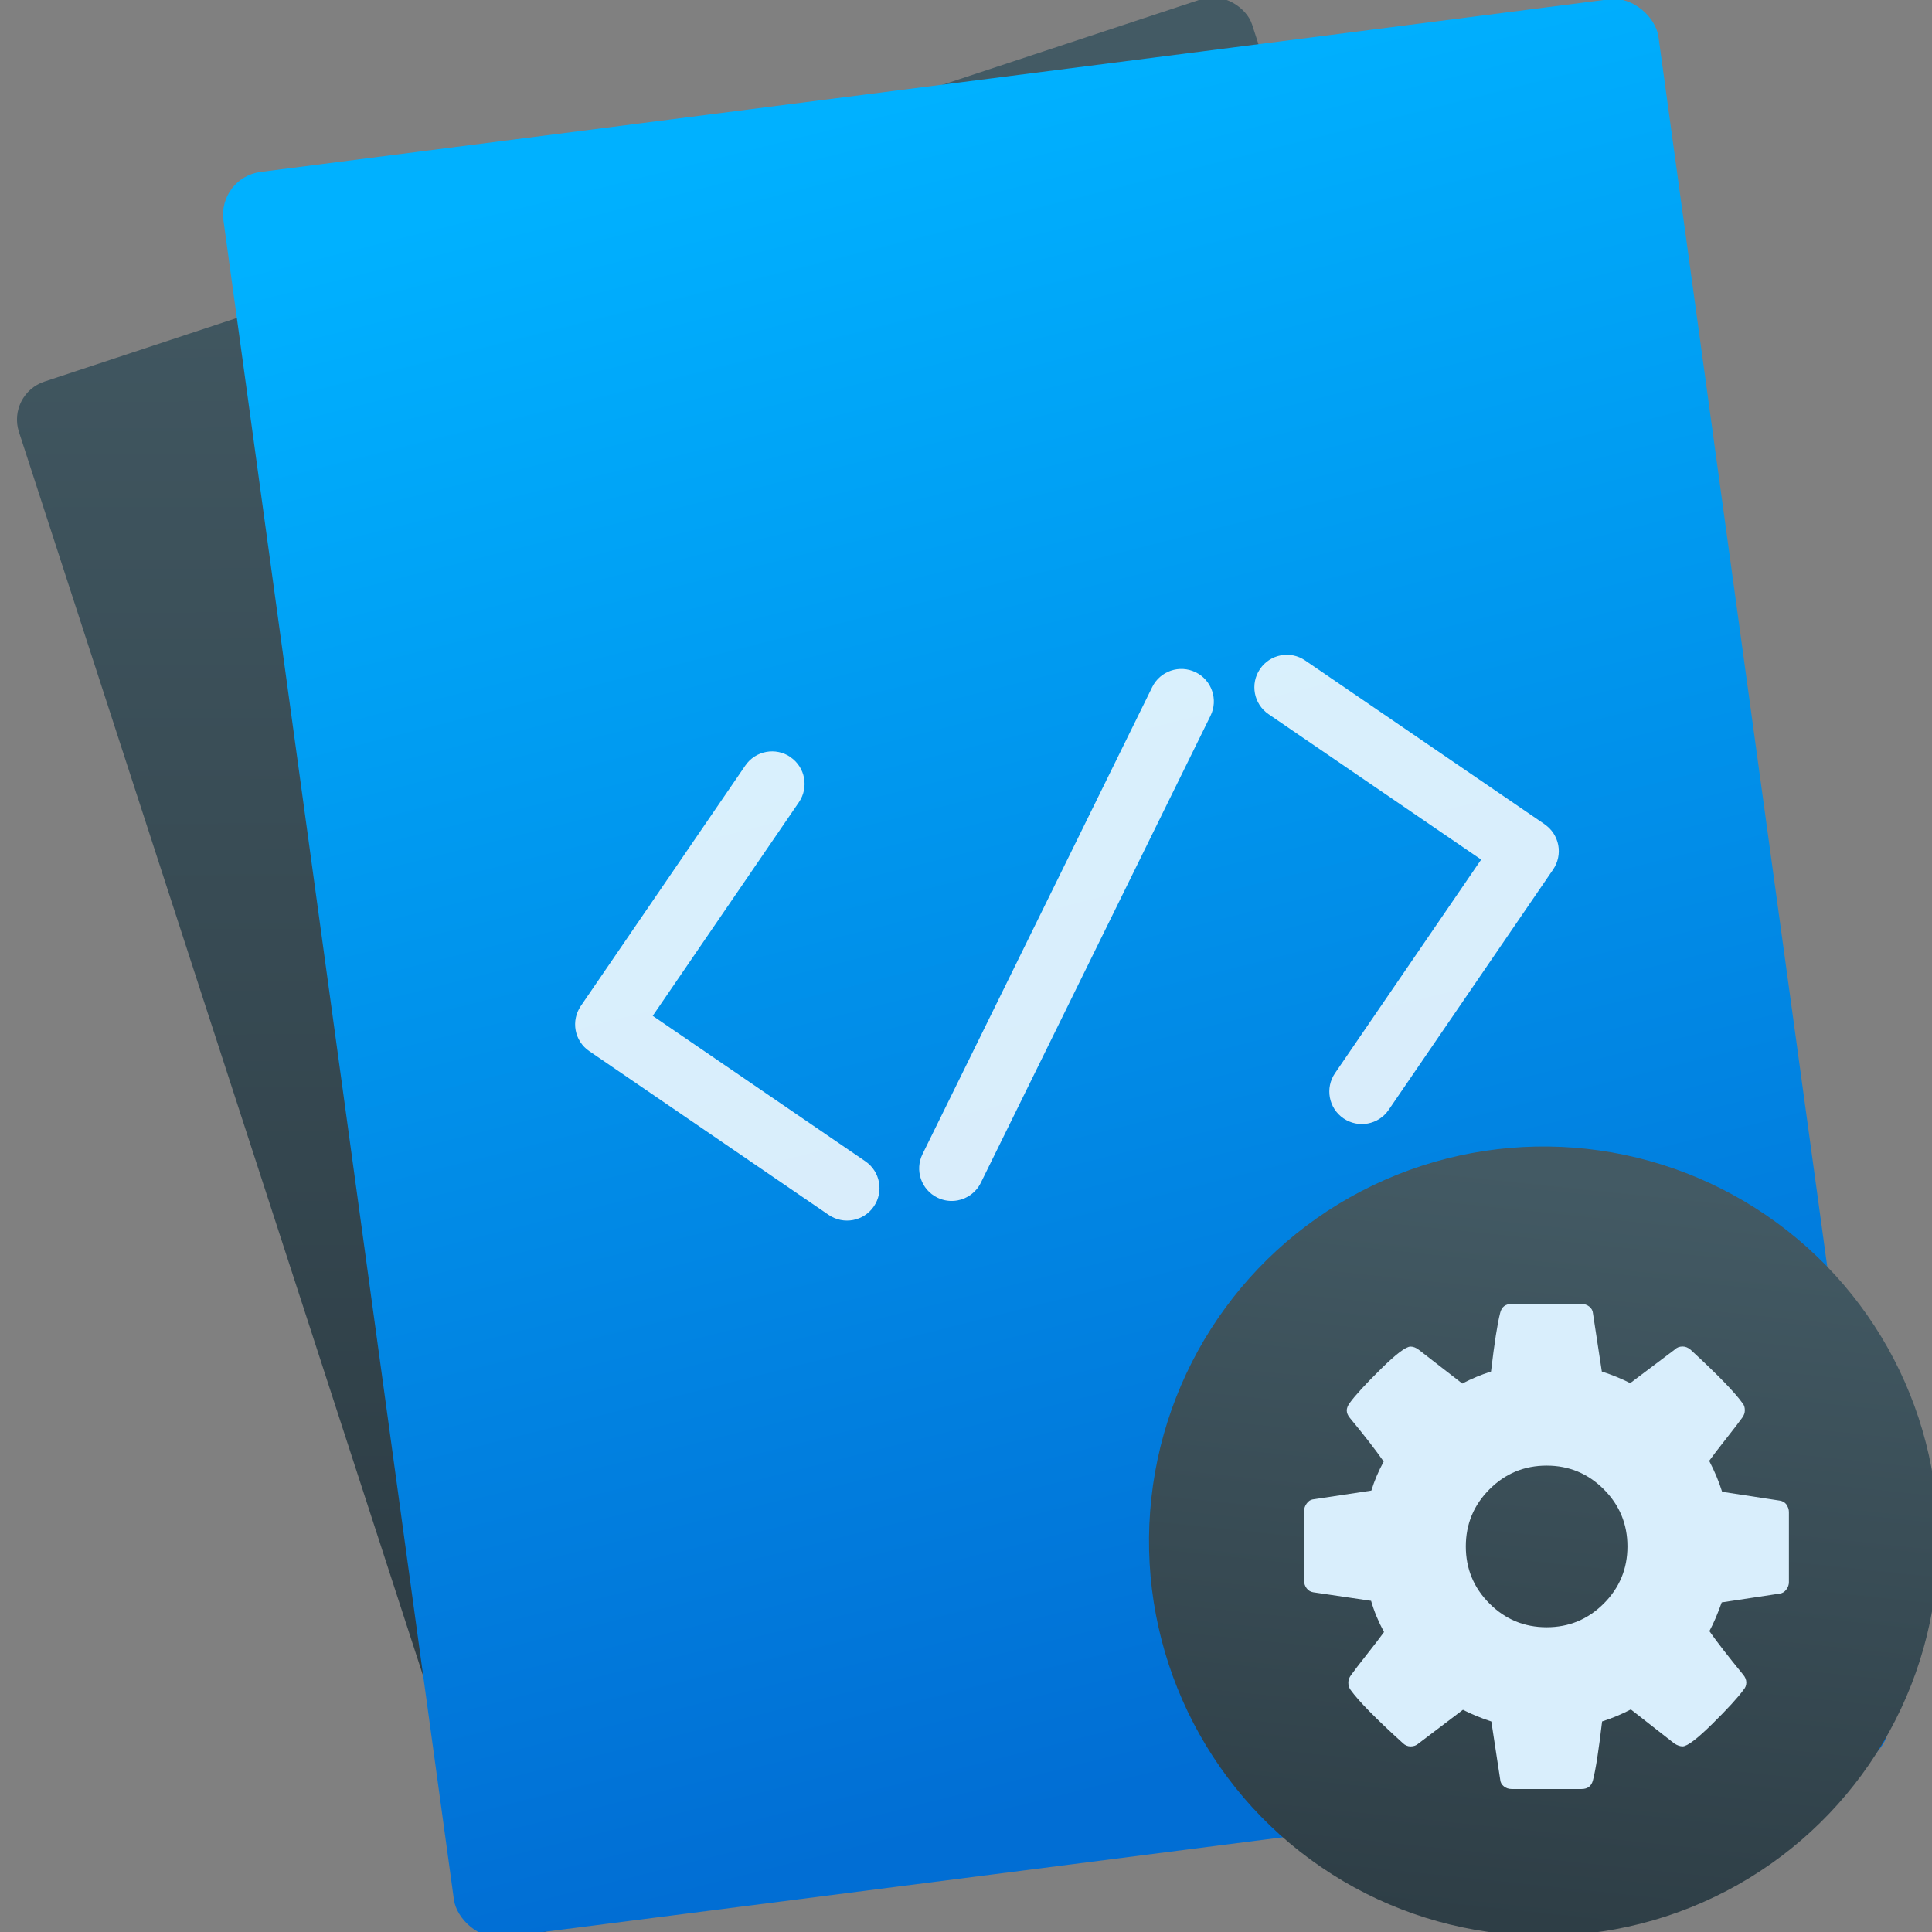 <?xml version="1.0" encoding="UTF-8" standalone="no"?>
<!-- Created with Inkscape (http://www.inkscape.org/) -->

<svg
   xmlns:sketch="http://www.bohemiancoding.com/sketch/ns"
   xmlns:osb="http://www.openswatchbook.org/uri/2009/osb"
   xmlns:dc="http://purl.org/dc/elements/1.1/"
   xmlns:cc="http://creativecommons.org/ns#"
   xmlns:rdf="http://www.w3.org/1999/02/22-rdf-syntax-ns#"
   xmlns:svg="http://www.w3.org/2000/svg"
   xmlns="http://www.w3.org/2000/svg"
   xmlns:xlink="http://www.w3.org/1999/xlink"
   xmlns:sodipodi="http://sodipodi.sourceforge.net/DTD/sodipodi-0.dtd"
   xmlns:inkscape="http://www.inkscape.org/namespaces/inkscape"
   width="48"
   height="48"
   id="svg5453"
   version="1.1"
   inkscape:version="0.91 r13725"
   sodipodi:docname="DevDocs.svg">
  <rect width="100%" height="100%" fill="#808080" stroke="none"/>
  <defs
     id="defs5455">
    <linearGradient
       inkscape:collect="always"
       id="linearGradient4231">
      <stop
         style="stop-color:#016ed4;stop-opacity:1"
         offset="0"
         id="stop4233" />
      <stop
         style="stop-color:#00b1ff;stop-opacity:1"
         offset="1"
         id="stop4235" />
    </linearGradient>
    <linearGradient
       inkscape:collect="always"
       xlink:href="#linearGradient4191"
       id="linearGradient5007"
       x1="23.44"
       y1="1023.746"
       x2="23.327"
       y2="1001.382"
       gradientUnits="userSpaceOnUse"
       gradientTransform="matrix(0.83,0,0,0.83,10.498,-805.996)" />
    <linearGradient
       inkscape:collect="always"
       xlink:href="#linearGradient4231"
       id="linearGradient6227-1"
       x1="-989.666"
       y1="433.284"
       x2="-1003.636"
       y2="317.355"
       gradientUnits="userSpaceOnUse"
       gradientTransform="matrix(0.359,0,0,0.359,368.124,-110.693)" />
    <linearGradient
       inkscape:collect="always"
       xlink:href="#linearGradient4191"
       id="linearGradient6235-1"
       x1="-1092.912"
       y1="203.099"
       x2="-1060.255"
       y2="104.853"
       gradientUnits="userSpaceOnUse"
       gradientTransform="matrix(0.358,0,0,0.352,379.972,-34.752)" />
    <linearGradient
       inkscape:collect="always"
       id="linearGradient4191">
      <stop
         style="stop-color:#2e3e46;stop-opacity:1"
         offset="0"
         id="stop4193" />
      <stop
         style="stop-color:#435a64;stop-opacity:1"
         offset="1"
         id="stop4195" />
    </linearGradient>
    <linearGradient
       id="linearGradient4207"
       osb:paint="gradient">
      <stop
         style="stop-color:#3498db;stop-opacity:1;"
         offset="0"
         id="stop3371" />
      <stop
         style="stop-color:#3498db;stop-opacity:0;"
         offset="1"
         id="stop3373" />
    </linearGradient>
  </defs>
  <sodipodi:namedview
     id="base"
     pagecolor="#7d7d7d"
     bordercolor="#666666"
     borderopacity="1.0"
     inkscape:pageopacity="0"
     inkscape:pageshadow="2"
     inkscape:zoom="4"
     inkscape:cx="-38.875"
     inkscape:cy="15.968792"
     inkscape:document-units="px"
     inkscape:current-layer="layer1-8-0"
     showgrid="true"
     fit-margin-top="0"
     fit-margin-left="0"
     fit-margin-right="0"
     fit-margin-bottom="0"
     inkscape:window-width="1366"
     inkscape:window-height="685"
     inkscape:window-x="0"
     inkscape:window-y="0"
     inkscape:window-maximized="1"
     inkscape:showpageshadow="false"
     borderlayer="true"
     showguides="false">
    <inkscape:grid
       type="xygrid"
       id="grid4063" />
    <sodipodi:guide
       position="1.1650391e-05,32"
       orientation="32,0"
       id="guide4157" />
    <sodipodi:guide
       position="1.1650391e-05,2.6367188e-05"
       orientation="0,32"
       id="guide4159" />
    <sodipodi:guide
       position="32,2.6367188e-05"
       orientation="-32,0"
       id="guide4161" />
    <sodipodi:guide
       position="32,32"
       orientation="0,-32"
       id="guide4163" />
    <sodipodi:guide
       position="2,30"
       orientation="28,0"
       id="guide4167" />
    <sodipodi:guide
       position="2,2"
       orientation="0,28"
       id="guide4169" />
    <sodipodi:guide
       position="30,2"
       orientation="-28,0"
       id="guide4171" />
    <sodipodi:guide
       position="30,30"
       orientation="0,-28"
       id="guide4173" />
    <sodipodi:guide
       position="2,30"
       orientation="28,0"
       id="guide4181" />
    <sodipodi:guide
       position="2,2"
       orientation="0,14"
       id="guide4183" />
    <sodipodi:guide
       position="16,2"
       orientation="-28,0"
       id="guide4185" />
    <sodipodi:guide
       position="16,30"
       orientation="0,-14"
       id="guide4187" />
    <sodipodi:guide
       position="9,23"
       orientation="14,0"
       id="guide4193" />
    <sodipodi:guide
       position="9,9"
       orientation="0,14"
       id="guide4195" />
    <sodipodi:guide
       position="23,9"
       orientation="-14,0"
       id="guide4197" />
    <sodipodi:guide
       position="23,23"
       orientation="0,-14"
       id="guide4199" />
  </sodipodi:namedview>
  <g
     inkscape:label="Capa 1"
     inkscape:groupmode="layer"
     id="layer1"
     transform="translate(-384.571,-499.798)">
    <g
       style="display:inline;enable-background:new"
       id="g4238"
       transform="translate(225.819,462.446)">
      <g
         style="display:inline"
         id="layer1-8"
         transform="matrix(0.227,0,0,0.227,106.948,54.311)">
        <g
           style="display:none"
           id="layer6" />
        <g
           id="g4027" />
        <g
           id="g4061" />
        <g
           id="g3751" />
        <g
           id="g3782" />
        <g
           id="g3725" />
        <g
           id="g4370"
           transform="matrix(4.414,0,0,4.414,59.275,39.357)">
          <g
             transform="translate(-423.196,-525.173)"
             id="layer1-3"
             inkscape:label="Capa 1">
            <g
               transform="translate(225.819,462.446)"
               id="g4238-9"
               style="display:inline;enable-background:new">
              <g
                 transform="matrix(0.227,0,0,0.227,183.948,53.811)"
                 id="layer1-8-0"
                 style="display:inline">
                <g
                   id="layer6-6"
                   style="display:none" />
                <g
                   id="g4027-0" />
                <g
                   id="g4061-2" />
                <g
                   id="g3751-8" />
                <g
                   id="g3782-1" />
                <g
                   id="g3725-4" />
                <g
                   transform="matrix(4.414,0,0,4.414,59.275,39.357)"
                   id="g4370-4">
                  <g
                     transform="translate(50,-25)"
                     id="g4205">
                    <rect
                       style="font-style:normal;font-weight:normal;font-size:25px;line-height:125%;font-family:sans-serif;letter-spacing:0px;word-spacing:0px;opacity:1;fill:url(#linearGradient6235-1);fill-opacity:1.0;stroke:none;stroke-width:0.3;stroke-linecap:round;stroke-linejoin:round;stroke-miterlimit:4;stroke-dasharray:none;stroke-dashoffset:0;stroke-opacity:1"
                       id="rect6189-3-2"
                       width="32.121"
                       height="40.318"
                       x="-13.85"
                       y="4.831"
                       transform="matrix(0.95,-0.314,0.309,0.951,0,0)"
                       ry="0.984" />
                    <rect
                       style="font-style:normal;font-weight:normal;font-size:25px;line-height:125%;font-family:sans-serif;letter-spacing:0px;word-spacing:0px;opacity:1;fill:url(#linearGradient6227-1);fill-opacity:1;stroke:none;stroke-width:0.3;stroke-linecap:round;stroke-linejoin:round;stroke-miterlimit:4;stroke-dasharray:none;stroke-dashoffset:0;stroke-opacity:1"
                       id="rect6189-5"
                       width="35.798"
                       height="44.08"
                       x="-6.872"
                       y="2.734"
                       transform="matrix(0.992,-0.127,0.136,0.991,0,0)"
                       ry="1.076" />
                    <path
                       style="font-style:normal;font-weight:normal;font-size:25px;line-height:125%;font-family:sans-serif;letter-spacing:0px;word-spacing:0px;fill:#ffffff;fill-opacity:0.851;stroke:none;stroke-width:1px;stroke-linecap:butt;stroke-linejoin:miter;stroke-opacity:1"
                       inkscape:connector-curvature="0"
                       id="path5"
                       d="m 7.733,17.926 c -0.367,-0.251 -0.867,-0.157 -1.118,0.21 l -4.071,5.95 c -0.12,0.176 -0.166,0.393 -0.127,0.602 0.039,0.21 0.16,0.395 0.336,0.515 l 5.925,4.053 c 0.183,0.125 0.4,0.165 0.602,0.127 0.202,-0.038 0.39,-0.153 0.515,-0.336 0.251,-0.367 0.157,-0.867 -0.21,-1.118 l -5.261,-3.599 3.617,-5.286 c 0.251,-0.367 0.157,-0.867 -0.21,-1.117 z" />
                    <path
                       style="font-style:normal;font-weight:normal;font-size:25px;line-height:125%;font-family:sans-serif;letter-spacing:0px;word-spacing:0px;fill:#ffffff;fill-opacity:0.851;stroke:none;stroke-width:1px;stroke-linecap:butt;stroke-linejoin:miter;stroke-opacity:1"
                       inkscape:connector-curvature="0"
                       id="path7"
                       d="M 26.396,19.589 20.47,15.536 c -0.366,-0.251 -0.867,-0.157 -1.117,0.21 -0.251,0.367 -0.157,0.867 0.21,1.118 l 5.262,3.599 -3.617,5.286 c -0.251,0.367 -0.157,0.867 0.21,1.118 0.183,0.125 0.4,0.165 0.602,0.127 0.202,-0.038 0.39,-0.153 0.515,-0.336 l 4.071,-5.95 c 0.12,-0.176 0.166,-0.393 0.127,-0.602 -0.04,-0.209 -0.16,-0.395 -0.337,-0.515 z" />
                    <path
                       style="font-style:normal;font-weight:normal;font-size:25px;line-height:125%;font-family:sans-serif;letter-spacing:0px;word-spacing:0px;fill:#ffffff;fill-opacity:0.851;stroke:none;stroke-width:1px;stroke-linecap:butt;stroke-linejoin:miter;stroke-opacity:1"
                       inkscape:connector-curvature="0"
                       id="path9"
                       d="m 17.76,15.828 c -0.398,-0.196 -0.88,-0.032 -1.076,0.367 l -5.684,11.557 c -0.196,0.398 -0.032,0.88 0.367,1.076 0.162,0.08 0.338,0.1 0.502,0.069 0.24,-0.045 0.458,-0.199 0.574,-0.436 l 5.684,-11.557 c 0.196,-0.398 0.032,-0.88 -0.366,-1.076 z" />
                    <circle
                       transform="matrix(0.994,0.109,-0.109,0.994,0,0)"
                       style="font-style:normal;font-weight:normal;font-size:25px;line-height:125%;font-family:sans-serif;letter-spacing:0px;word-spacing:0px;opacity:1;fill:url(#linearGradient5007);fill-opacity:1.0;stroke:none;stroke-width:1.465;stroke-linecap:round;stroke-linejoin:round;stroke-miterlimit:4;stroke-dasharray:none;stroke-opacity:1"
                       id="path4999"
                       cx="30.285"
                       cy="34.234"
                       r="9.767" />
                    <path
                       d="m 32.382,36.425 c -0.042,-0.055 -0.096,-0.087 -0.164,-0.098 L 30.788,36.108 c -0.078,-0.25 -0.185,-0.505 -0.32,-0.766 0.094,-0.13 0.234,-0.314 0.422,-0.551 0.187,-0.237 0.32,-0.41 0.398,-0.52 0.042,-0.057 0.062,-0.117 0.062,-0.18 0,-0.073 -0.018,-0.13 -0.055,-0.172 -0.187,-0.266 -0.617,-0.708 -1.289,-1.328 -0.062,-0.052 -0.128,-0.078 -0.195,-0.078 -0.078,0 -0.141,0.023 -0.188,0.07 l -1.109,0.836 C 28.301,33.311 28.066,33.215 27.811,33.132 L 27.592,31.694 c -0.005,-0.068 -0.035,-0.124 -0.09,-0.168 -0.055,-0.044 -0.118,-0.066 -0.191,-0.066 l -1.734,0 c -0.151,0 -0.245,0.073 -0.281,0.219 -0.068,0.26 -0.143,0.745 -0.227,1.453 -0.245,0.078 -0.482,0.177 -0.711,0.297 l -1.078,-0.836 c -0.068,-0.052 -0.135,-0.078 -0.203,-0.078 -0.115,0 -0.361,0.186 -0.738,0.559 -0.378,0.372 -0.634,0.652 -0.77,0.84 -0.047,0.068 -0.07,0.128 -0.07,0.18 0,0.063 0.026,0.125 0.078,0.187 0.349,0.422 0.628,0.781 0.836,1.078 -0.13,0.24 -0.232,0.479 -0.305,0.719 l -1.453,0.219 c -0.057,0.01 -0.107,0.044 -0.148,0.102 -0.042,0.057 -0.063,0.117 -0.063,0.18 l 0,1.734 c 0,0.068 0.021,0.129 0.063,0.184 0.042,0.055 0.096,0.087 0.164,0.098 l 1.43,0.211 c 0.073,0.255 0.18,0.513 0.32,0.773 -0.094,0.13 -0.234,0.314 -0.422,0.551 -0.187,0.237 -0.32,0.41 -0.398,0.52 -0.042,0.057 -0.063,0.117 -0.063,0.18 0,0.068 0.018,0.128 0.055,0.18 0.203,0.281 0.633,0.719 1.289,1.313 0.057,0.057 0.122,0.086 0.195,0.086 0.078,0 0.143,-0.023 0.195,-0.07 l 1.102,-0.836 c 0.214,0.109 0.448,0.206 0.703,0.289 l 0.219,1.437 c 0.005,0.068 0.035,0.124 0.09,0.168 0.055,0.044 0.119,0.066 0.191,0.066 l 1.734,0 c 0.151,0 0.245,-0.073 0.281,-0.219 0.068,-0.26 0.143,-0.745 0.226,-1.453 0.245,-0.078 0.482,-0.177 0.711,-0.297 l 1.078,0.844 c 0.073,0.047 0.141,0.07 0.203,0.07 0.114,0 0.359,-0.185 0.734,-0.555 0.375,-0.37 0.633,-0.651 0.773,-0.844 0.047,-0.052 0.07,-0.112 0.07,-0.18 0,-0.068 -0.026,-0.133 -0.078,-0.195 -0.375,-0.458 -0.654,-0.818 -0.836,-1.078 0.104,-0.193 0.206,-0.43 0.305,-0.711 l 1.445,-0.219 c 0.062,-0.01 0.115,-0.044 0.156,-0.102 0.042,-0.057 0.062,-0.117 0.062,-0.18 l 0,-1.734 c 9.6e-5,-0.068 -0.021,-0.129 -0.062,-0.184 l 0,0 z m -4.523,2.449 c -0.391,0.391 -0.862,0.586 -1.414,0.586 -0.552,0 -1.023,-0.195 -1.414,-0.586 -0.391,-0.391 -0.586,-0.862 -0.586,-1.414 0,-0.552 0.195,-1.023 0.586,-1.414 0.391,-0.391 0.862,-0.586 1.414,-0.586 0.552,0 1.024,0.195 1.414,0.586 0.391,0.391 0.586,0.862 0.586,1.414 0,0.552 -0.195,1.023 -0.586,1.414 l 0,0 z"
                       id="path4463"
                       sketch:type="MSShapeGroup"
                       inkscape:connector-curvature="0"
                       style="font-style:normal;font-weight:normal;font-size:25px;line-height:125%;font-family:sans-serif;letter-spacing:0px;word-spacing:0px;fill:#d9eefc;fill-opacity:1;stroke:none;stroke-width:1px;stroke-linecap:butt;stroke-linejoin:miter;stroke-opacity:1" />
                  </g>
                </g>
              </g>
            </g>
          </g>
        </g>
      </g>
    </g>
  </g>
</svg>
